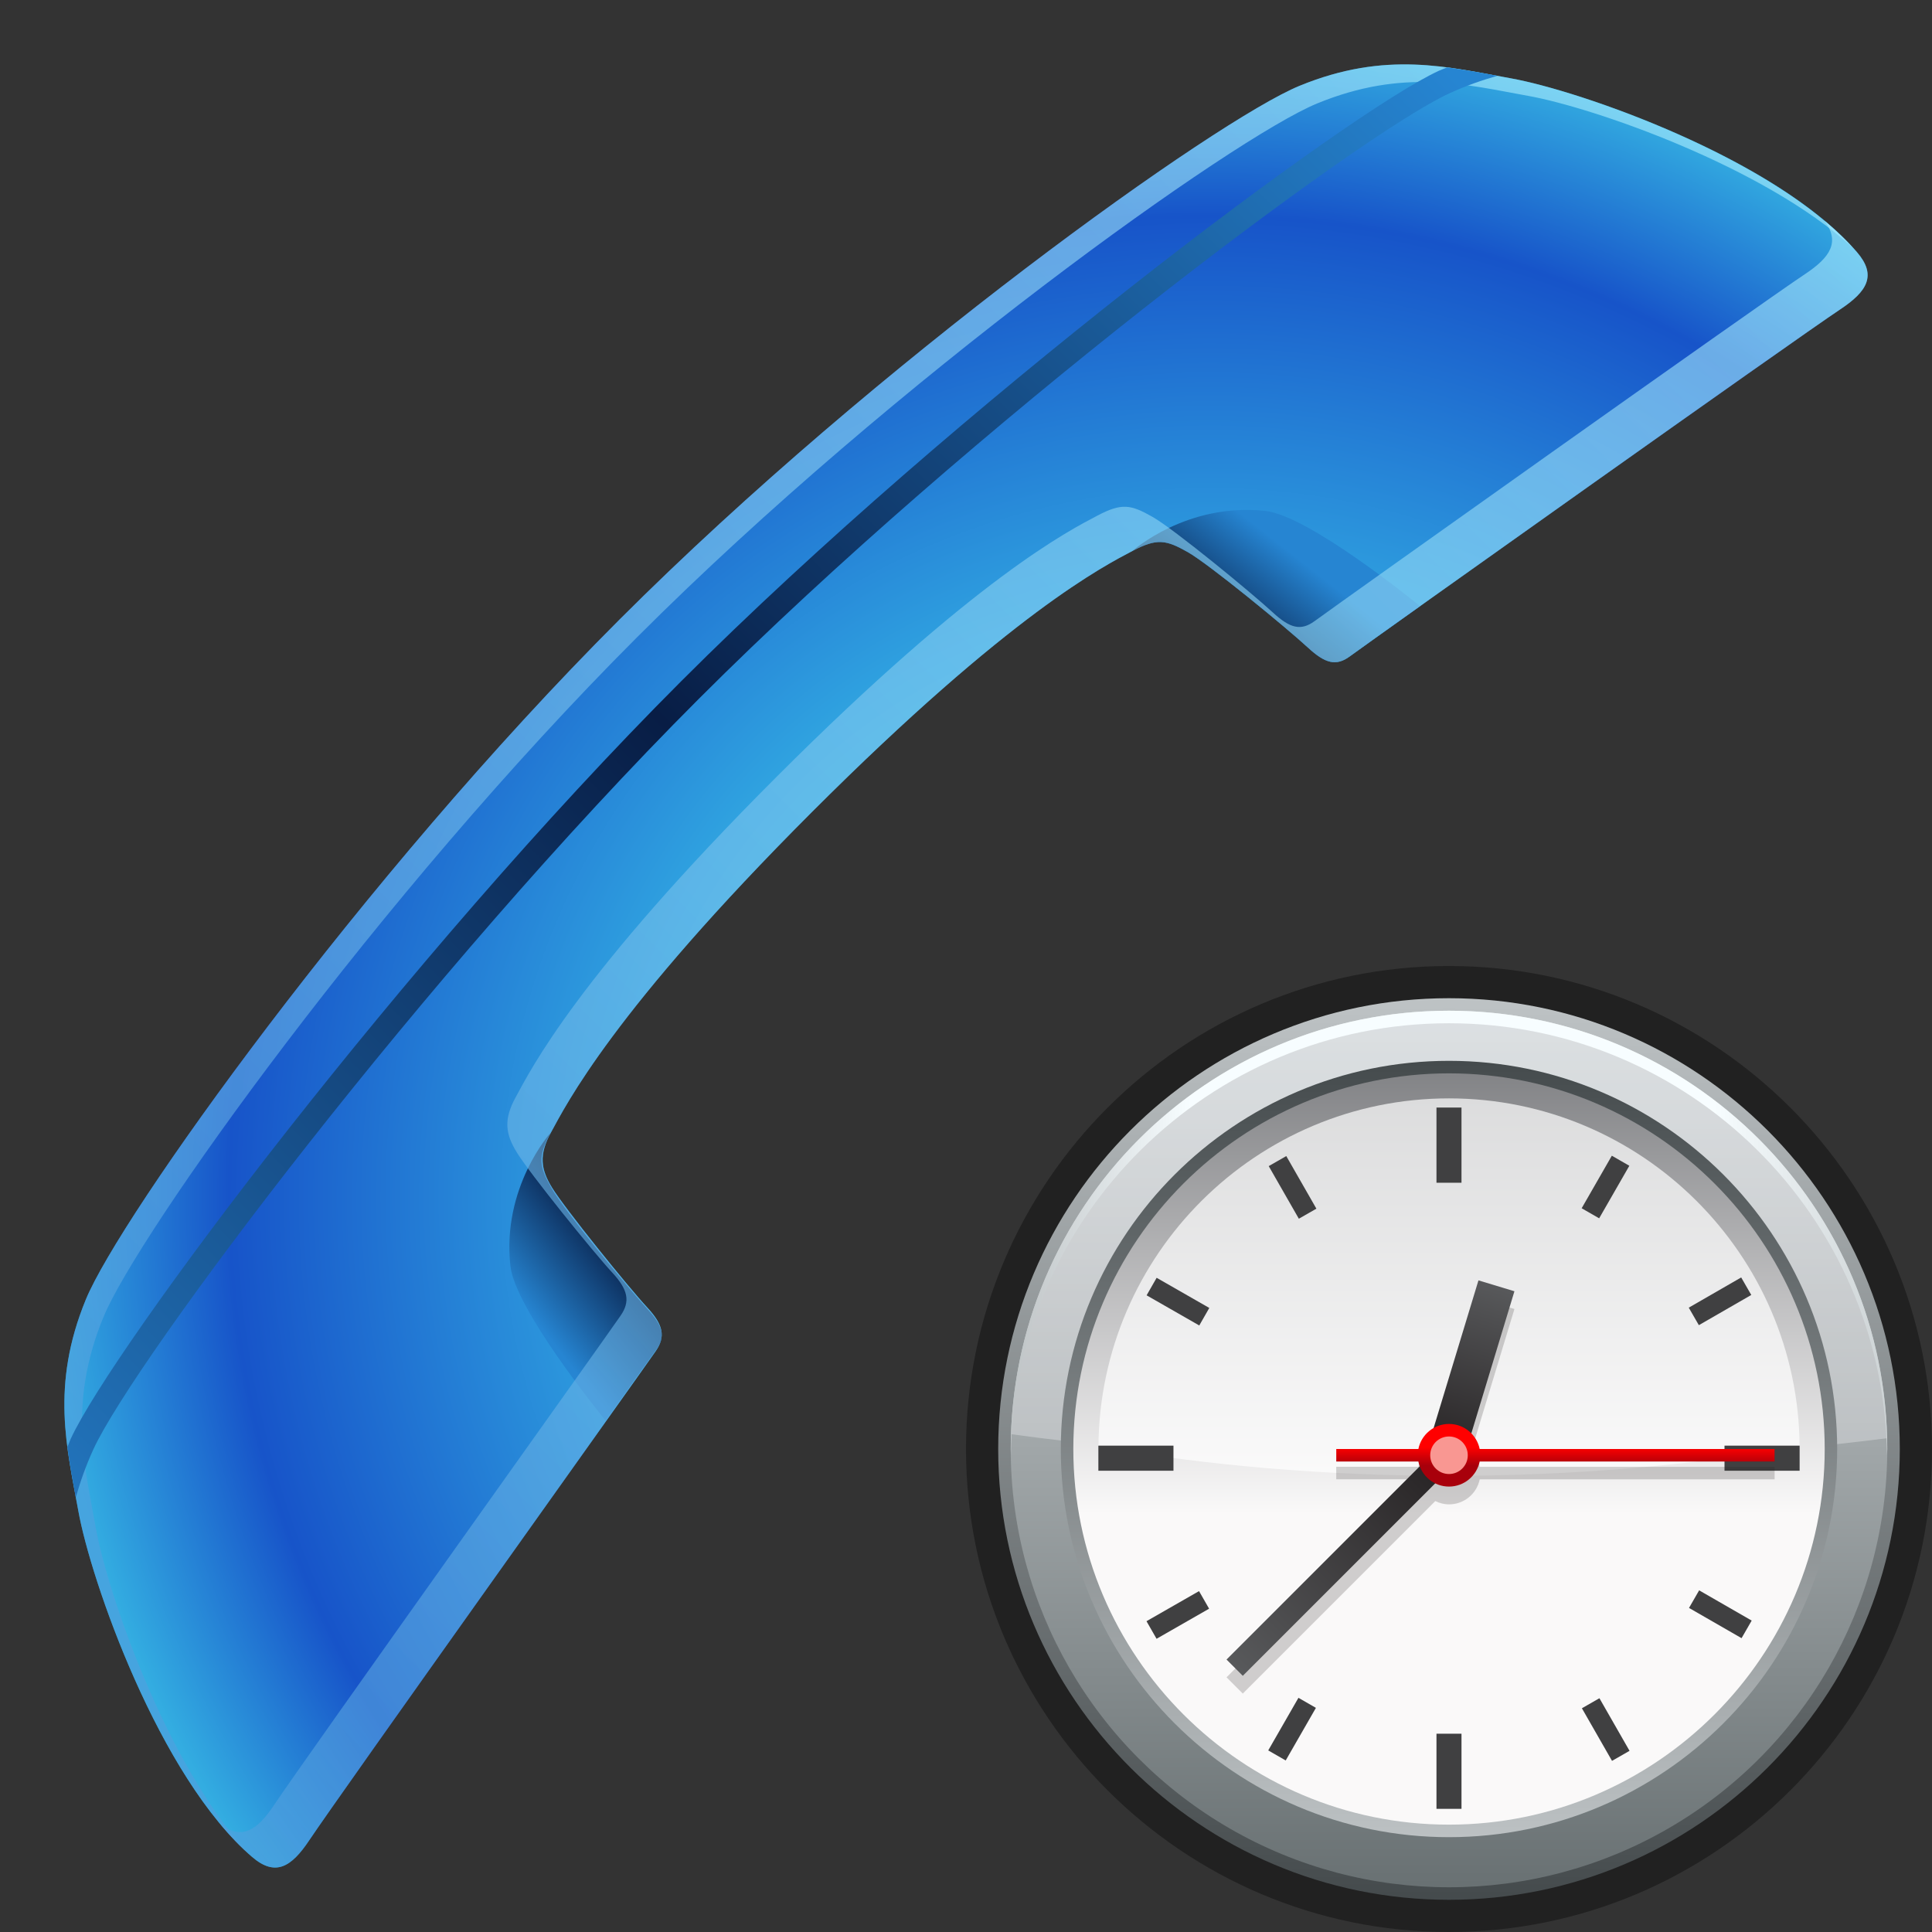 <?xml version="1.0" encoding="UTF-8"?>
<!DOCTYPE svg PUBLIC "-//W3C//DTD SVG 1.1 Tiny//EN" "http://www.w3.org/Graphics/SVG/1.1/DTD/svg11-tiny.dtd">
<svg baseProfile="tiny" height="60" viewBox="0 0 60 60" width="60" xmlns="http://www.w3.org/2000/svg" xmlns:xlink="http://www.w3.org/1999/xlink">
<rect x="0" y="0" width="60" height="60" fill="#333333" stroke="none"/>
<g>
<rect fill="none" height="60" width="60"/>
<radialGradient cx="-2058.784" cy="-2250.877" gradientTransform="matrix(0.707 0.707 -0.707 0.707 -98.255 3084.113)" gradientUnits="userSpaceOnUse" id="SVGID_1_" r="45.665">
<stop offset="0" style="stop-color:#3AC5EA"/>
<stop offset="0.297" style="stop-color:#3AC5EA"/>
<stop offset="0.667" style="stop-color:#1754C9"/>
<stop offset="0.794" style="stop-color:#33ADE1"/>
<stop offset="1" style="stop-color:#33ADE1"/>
</radialGradient>
<path d="M20.37,41.951c0.3-0.437,0.234-0.799-0.258-1.333c-0.617-0.665-2.567-3.083-2.968-3.735  c-0.353-0.575-0.412-1.021-0.034-1.711c0.473-0.864,1.915-3.763,8.107-9.956c6.191-6.192,9.085-7.646,9.956-8.107  c0.76-0.4,1.038-0.345,1.711,0.035c0.666,0.377,3.069,2.352,3.735,2.967c0.534,0.492,0.872,0.588,1.299,0.274  c0.752-0.551,13.828-9.843,15.229-10.775c0.85-0.564,1.141-1.061,0.524-1.778c-2.476-2.889-8.594-5.015-10.751-5.399  c-1.923-0.345-3.876-0.872-6.567,0.235c-2.559,1.054-13.075,8.536-21.112,16.572C11.203,27.277,3.722,37.795,2.668,40.352  c-1.108,2.691-0.581,4.645-0.236,6.567c0.386,2.158,2.51,8.275,5.399,10.752c0.718,0.615,1.213,0.323,1.777-0.525  C10.542,55.745,19.852,42.705,20.37,41.951z" fill="url(#SVGID_1_)"/>
<linearGradient gradientTransform="matrix(0.707 0.707 -0.707 0.707 -98.255 3084.113)" gradientUnits="userSpaceOnUse" id="SVGID_2_" x1="-2070.757" x2="-2070.325" y1="-2266.851" y2="-2263.275">
<stop offset="0" style="stop-color:#2685D2"/>
<stop offset="1" style="stop-color:#081D45"/>
</linearGradient>
<path d="M35.172,17.108c0.76-0.4,1.038-0.345,1.711,0.035c0.666,0.377,3.069,2.352,3.735,2.967  c0.534,0.492,0.872,0.588,1.299,0.274c0.048-0.035,0.062-0.046,0.064-0.046c0.253-0.184,1.032-0.738,2.12-1.514  c-0.251-0.204-3.468-2.809-4.8-2.956C36.857,15.598,35.172,17.108,35.172,17.108z" fill="url(#SVGID_2_)"/>
<linearGradient gradientTransform="matrix(0.707 0.707 0.707 -0.707 -2128.236 5114.098)" gradientUnits="userSpaceOnUse" id="SVGID_3_" x1="-2070.761" x2="-2070.329" y1="5104.575" y2="5108.152">
<stop offset="0" style="stop-color:#2685D2"/>
<stop offset="1" style="stop-color:#081D45"/>
</linearGradient>
<path d="M17.092,35.188c-0.401,0.763-0.346,1.039,0.035,1.713c0.376,0.666,2.351,3.069,2.967,3.738  c0.493,0.531,0.587,0.869,0.274,1.298c-0.035,0.047-0.046,0.062-0.046,0.062c-0.183,0.253-0.738,1.032-1.515,2.119  c-0.204-0.252-2.807-3.467-2.956-4.799C15.579,36.875,17.092,35.188,17.092,35.188z" fill="url(#SVGID_3_)"/>
<linearGradient gradientUnits="userSpaceOnUse" id="SVGID_4_" x1="47.922" x2="3.999" y1="3.931" y2="47.854">
<stop offset="0" style="stop-color:#ABEEFF"/>
<stop offset="1" style="stop-color:#539FDE"/>
</linearGradient>
<path d="M2.979,47.467c-0.344-1.925-0.873-3.878,0.235-6.567  c1.054-2.559,8.535-13.075,16.573-21.112C27.825,11.749,38.341,4.269,40.9,3.215c2.691-1.108,4.644-0.581,6.567-0.236  c1.981,0.354,7.296,2.178,10.069,4.711c-2.552-2.815-8.496-4.879-10.617-5.258c-1.923-0.345-3.876-0.872-6.567,0.235  c-2.559,1.054-13.075,8.536-21.112,16.572C11.203,27.277,3.722,37.795,2.668,40.352c-1.108,2.691-0.581,4.645-0.236,6.567  c0.378,2.122,2.441,8.065,5.258,10.617C5.156,54.763,3.333,49.448,2.979,47.467z" fill="url(#SVGID_4_)" fill-opacity="0.6" stroke-opacity="0.6"/>
<linearGradient gradientUnits="userSpaceOnUse" id="SVGID_5_" x1="54.353" x2="3.947" y1="3.202" y2="53.608">
<stop offset="0" style="stop-color:#ABEEFF"/>
<stop offset="1" style="stop-color:#539FDE"/>
</linearGradient>
<path d="M20.37,41.951c0.3-0.437,0.234-0.799-0.258-1.333  c-0.617-0.665-2.567-3.083-2.968-3.735c-0.353-0.575-0.412-1.021-0.034-1.711c0.473-0.864,1.915-3.763,8.107-9.956  c6.191-6.192,9.085-7.646,9.956-8.107c0.76-0.4,1.038-0.345,1.711,0.035c0.666,0.377,3.069,2.352,3.735,2.967  c0.534,0.492,0.872,0.588,1.299,0.274c0.752-0.551,13.828-9.843,15.229-10.775c0.85-0.564,1.141-1.061,0.524-1.778  c-0.292-0.339-0.634-0.665-1.013-0.982c0.49,0.657,0.198,1.134-0.607,1.666C54.65,9.447,41.576,18.739,40.825,19.29  c-0.431,0.314-0.767,0.219-1.3-0.273c-0.668-0.616-3.07-2.591-3.738-2.968c-0.672-0.38-0.948-0.436-1.71-0.034  c-0.871,0.46-3.764,1.914-9.956,8.106c-6.193,6.192-7.635,9.092-8.107,9.956c-0.378,0.69-0.319,1.135,0.035,1.711  c0.4,0.651,2.351,3.069,2.967,3.736c0.493,0.533,0.559,0.896,0.259,1.332c-0.517,0.755-9.828,13.794-10.76,15.195  c-0.533,0.803-1.008,1.098-1.665,0.606c0.314,0.378,0.644,0.723,0.981,1.013c0.718,0.615,1.213,0.323,1.777-0.525  C10.542,55.745,19.852,42.705,20.37,41.951z" fill="url(#SVGID_5_)" fill-opacity="0.6" stroke-opacity="0.6"/>
<linearGradient gradientTransform="matrix(0.707 0.707 -0.707 0.707 -141.776 3075.067)" gradientUnits="userSpaceOnUse" id="SVGID_6_" x1="-2041.936" x2="-2041.936" y1="-2305.215" y2="-2243.297">
<stop offset="0" style="stop-color:#2685D2"/>
<stop offset="0.509" style="stop-color:#081D45"/>
<stop offset="1" style="stop-color:#2275BD"/>
</linearGradient>
<path d="M2.899,45.012c1.275-2.777,10.299-14.804,18.804-23.31c8.505-8.506,20.532-17.529,23.308-18.803  c0.527-0.241,1.02-0.411,1.493-0.545c-0.511-0.096-1.03-0.19-1.565-0.26c-0.086,0.036-0.163,0.063-0.25,0.102  c-2.818,1.293-14.971,10.397-23.533,18.959C12.595,29.717,3.489,41.869,2.195,44.688c-0.038,0.087-0.063,0.166-0.101,0.25  c0.07,0.535,0.166,1.055,0.259,1.565C2.489,46.03,2.658,45.539,2.899,45.012z" fill="url(#SVGID_6_)"/>
<rect fill="none" height="60" width="60"/>
</g>
<g transform="matrix(1 0 0 1 30 30)">
<rect fill="none" height="30" width="30"/>
<path d="M14.999,30C6.729,30,0,23.271,0,15S6.729,0,14.999,0C23.271,0,30,6.729,30,15S23.271,30,14.999,30L14.999,30  z" fill-opacity="0.35" stroke-opacity="0.35"/>
<linearGradient gradientUnits="userSpaceOnUse" id="SVGID_1__" x1="15" x2="15" y1="1.195" y2="28.871">
<stop offset="0" style="stop-color:#BDC2C4"/>
<stop offset="1" style="stop-color:#454B4D"/>
</linearGradient>
<path d="M14.999,29C7.281,29,1,22.72,1,15S7.281,1,14.999,1C22.72,1,29,7.28,29,15S22.72,29,14.999,29  L14.999,29z" fill="url(#SVGID_1__)"/>
<linearGradient gradientUnits="userSpaceOnUse" id="SVGID_2__" x1="15" x2="15" y1="1.583" y2="28.551">
<stop offset="0" style="stop-color:#D1D7D9"/>
<stop offset="0.236" style="stop-color:#BDC2C4"/>
<stop offset="1" style="stop-color:#697173"/>
</linearGradient>
<circle cx="15" cy="15" fill="url(#SVGID_2__)" r="13.611"/>
<path d="M15.474,15.476c4.559,0,8.961-0.286,13.127-0.81C28.425,7.305,22.406,1.389,14.999,1.389  c-7.36,0-13.357,5.847-13.6,13.151C5.846,15.143,10.568,15.476,15.474,15.476z" fill="#F1F1F2" fill-opacity="0.35" stroke-opacity="0.35"/>
<linearGradient gradientUnits="userSpaceOnUse" id="SVGID_3__" x1="1.519" x2="28.677" y1="8.291" y2="8.291">
<stop offset="0" style="stop-color:#C0C5C7"/>
<stop offset="0.2" style="stop-color:#F7FDFF"/>
<stop offset="0.8" style="stop-color:#F7FDFF"/>
<stop offset="1" style="stop-color:#CDD3D5"/>
</linearGradient>
<path d="M14.999,1.778c7.453,0,13.503,5.99,13.605,13.416c0.002-0.063,0.007-0.129,0.007-0.194  c0-7.517-6.095-13.611-13.612-13.611C7.482,1.389,1.389,7.483,1.389,15c0,0.065,0.003,0.131,0.005,0.194  C1.498,7.769,7.548,1.778,14.999,1.778z" fill="url(#SVGID_3__)"/>
<linearGradient gradientUnits="userSpaceOnUse" id="SVGID_4__" x1="14.999" x2="14.999" y1="27.249" y2="2.991">
<stop offset="0" style="stop-color:#BDC2C4"/>
<stop offset="1" style="stop-color:#454B4D"/>
</linearGradient>
<path d="M14.999,27.055C8.352,27.055,2.944,21.648,2.944,15S8.352,2.945,14.999,2.945  c6.648,0,12.056,5.406,12.056,12.055S21.647,27.055,14.999,27.055L14.999,27.055z" fill="url(#SVGID_4__)"/>
<linearGradient gradientUnits="userSpaceOnUse" id="SVGID_5__" x1="15.001" x2="15.001" y1="26.33" y2="3.037">
<stop offset="0" style="stop-color:#FAF9F9"/>
<stop offset="0.4" style="stop-color:#FAF9F9"/>
<stop offset="1" style="stop-color:#808184"/>
</linearGradient>
<path d="M14.999,26.666C8.566,26.666,3.333,21.432,3.333,15S8.566,3.334,14.999,3.334S26.668,8.568,26.668,15  S21.432,26.666,14.999,26.666L14.999,26.666z" fill="url(#SVGID_5__)"/>
<path d="M14.999,15.832c3.849,0,7.521-0.322,10.89-0.905C25.848,8.956,20.98,4.111,14.999,4.111  c-5.979,0-10.846,4.845-10.886,10.815C7.479,15.51,11.15,15.832,14.999,15.832z" fill="#FFFFFF" fill-opacity="0.7" stroke-opacity="0.7"/>
<rect fill="#404041" height="2.335" width="0.777" x="14.611" y="4.396"/>
<rect fill="#404041" height="2.333" width="0.777" x="14.611" y="23.842"/>
<rect fill="#404041" height="0.779" width="2.333" x="23.556" y="14.896"/>
<rect fill="#404041" height="0.779" width="2.332" x="4.111" y="14.896"/>
<rect fill="#404041" height="1.88" transform="matrix(0.499 0.866 -0.866 0.499 20.759 -15.071)" width="0.628" x="23.106" y="9.486"/>
<rect fill="#404041" height="1.88" transform="matrix(0.497 0.868 -0.868 0.497 20.796 4.429)" width="0.629" x="6.265" y="19.208"/>
<rect fill="#404041" height="1.882" transform="matrix(0.867 0.498 -0.498 0.867 6.06 -8.981)" width="0.627" x="19.548" y="5.926"/>
<rect fill="#404041" height="1.884" transform="matrix(0.867 0.498 -0.498 0.867 13.142 -1.901)" width="0.626" x="9.825" y="22.763"/>
<rect fill="#404041" height="1.882" transform="matrix(0.868 -0.497 0.497 0.868 -2.072 5.954)" width="0.628" x="9.825" y="5.926"/>
<rect fill="#404041" height="1.882" transform="matrix(0.868 -0.497 0.497 0.868 -9.155 13.006)" width="0.627" x="19.548" y="22.766"/>
<rect fill="#404041" height="1.884" transform="matrix(0.497 -0.868 0.868 0.497 -5.737 10.954)" width="0.627" x="6.267" y="9.483"/>
<rect fill="#404041" height="1.882" transform="matrix(0.499 -0.867 0.867 0.499 -5.727 30.384)" width="0.63" x="23.105" y="19.206"/>
<path d="M15.953,15.552c-0.04-0.188-0.133-0.352-0.261-0.482l1.34-4.418l-1.117-0.34l-1.392,4.587  c-0.24,0.138-0.42,0.372-0.475,0.653h-2.55v0.389h2.55c0.009,0.05,0.024,0.101,0.043,0.148L8.091,22.09l0.505,0.506l5.978-5.979  c0.129,0.063,0.273,0.102,0.427,0.102c0.471,0,0.862-0.333,0.953-0.777h9.158v-0.389H15.953z" fill="#231F20" fill-opacity="0.2" stroke-opacity="0.2"/>
<linearGradient gradientTransform="matrix(0.957 0.29 -0.29 0.957 409.666 189.064)" gradientUnits="userSpaceOnUse" id="SVGID_6__" x1="-428.279" x2="-428.279" y1="-57.434" y2="-51.435">
<stop offset="0" style="stop-color:#58595B"/>
<stop offset="1" style="stop-color:#231F20"/>
</linearGradient>
<polygon fill="url(#SVGID_6__)" points="17.032,10.101 15.915,9.763 14.22,15.344 15.339,15.684 "/>
<linearGradient gradientUnits="userSpaceOnUse" id="SVGID_7_" x1="8.38" x2="15.22" y1="21.754" y2="14.914">
<stop offset="0" style="stop-color:#58595B"/>
<stop offset="1" style="stop-color:#231F20"/>
</linearGradient>
<polygon fill="url(#SVGID_7_)" points="15.479,15.16 14.974,14.655 8.091,21.539 8.596,22.044 "/>
<linearGradient gradientUnits="userSpaceOnUse" id="SVGID_8_" x1="18.306" x2="18.306" y1="14.944" y2="15.512">
<stop offset="0" style="stop-color:#FF0000"/>
<stop offset="1" style="stop-color:#A8000B"/>
</linearGradient>
<path d="M25.111,15h-9.158c-0.091-0.442-0.482-0.778-0.953-0.778S14.138,14.558,14.049,15h-2.55v0.389h2.55  c0.089,0.443,0.48,0.778,0.951,0.778s0.862-0.335,0.953-0.778h9.158V15z" fill="url(#SVGID_8_)"/>
<circle cx="15" cy="15.194" fill="#F99792" r="0.583"/>
<rect fill="none" height="30" width="30"/>
</g>
</svg>

